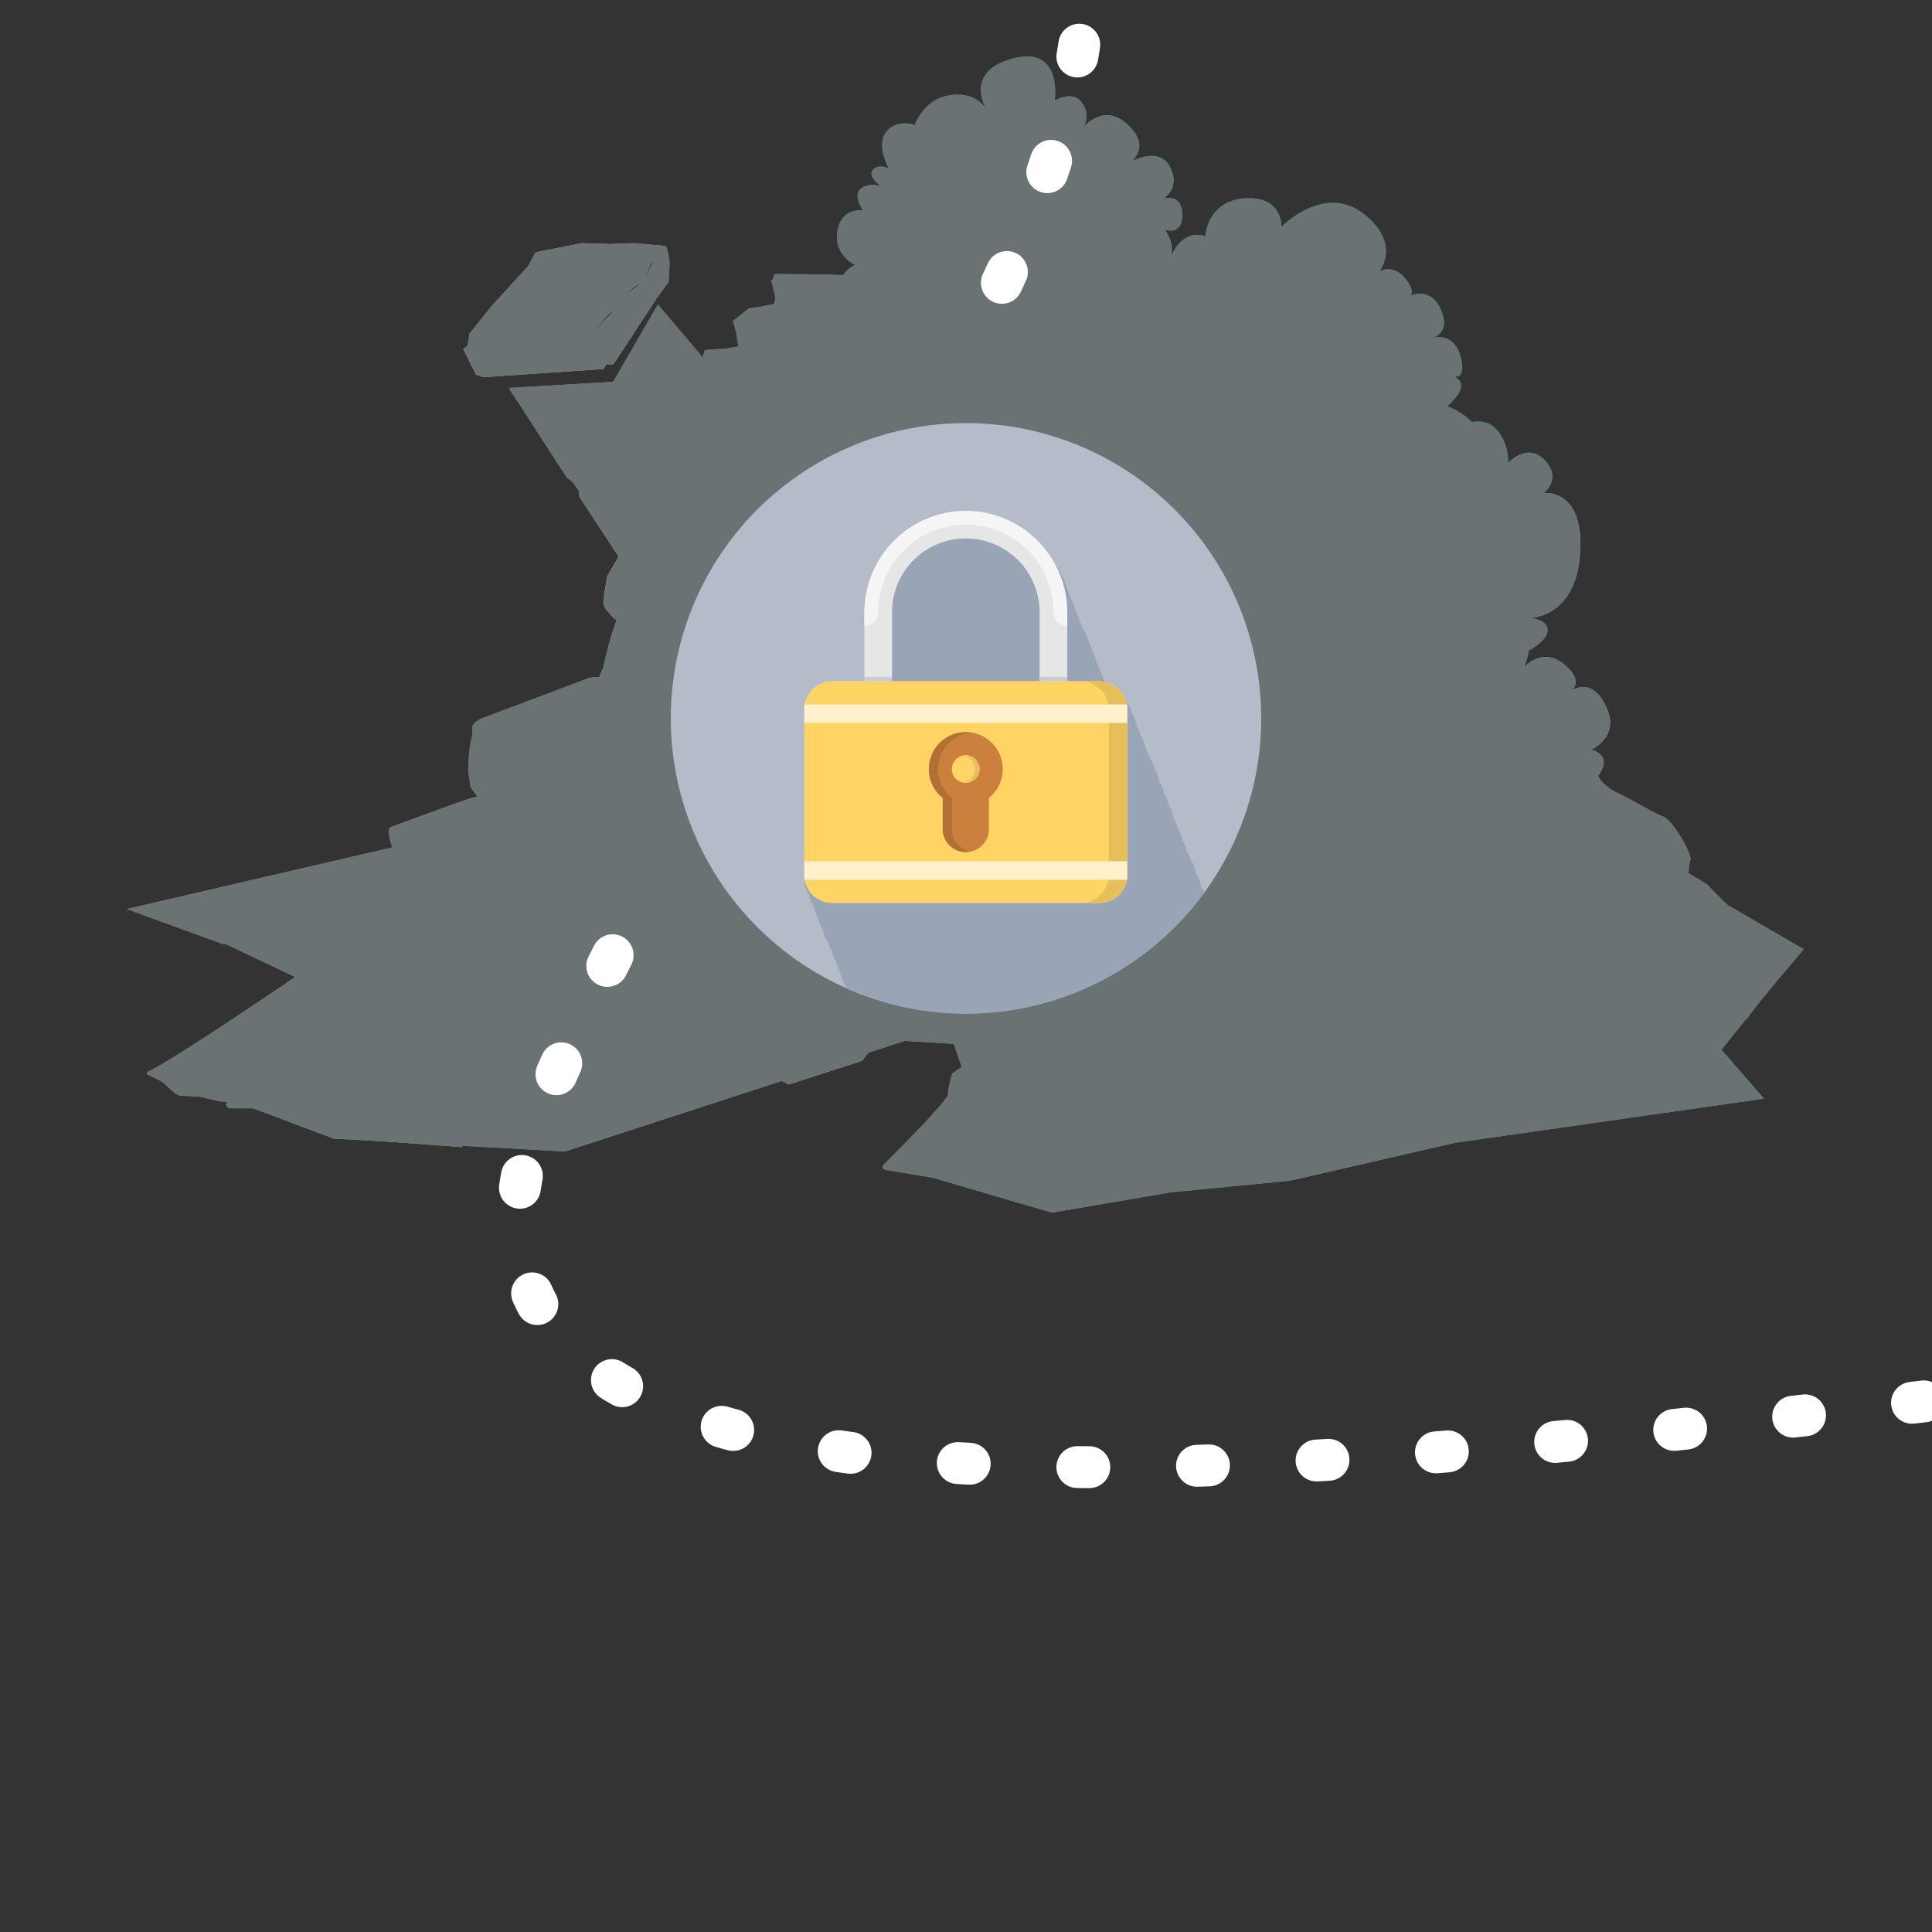 <svg xmlns="http://www.w3.org/2000/svg" width="1000" height="1000" viewBox="0 0 1000 1000"><rect x="0" y="0" width="1000" height="1000" fill="#333333" stroke="none"/><defs><style>.cls-1{isolation:isolate;}.cls-2{fill:#00a18e;}.cls-3{fill:#23ae9e;}.cls-4{fill:#44baac;}.cls-5{fill:#5f6946;}.cls-6{fill:#737a5f;}.cls-33,.cls-7{fill:#849162;}.cls-8{fill:#b2ba9d;}.cls-9{fill:#9ea883;}.cls-10{fill:#c2a382;}.cls-11{fill:#67bb00;}.cls-12{fill:#89946c;}.cls-13{fill:#7a8855;}.cls-14{fill:#4c5633;}.cls-15{fill:#647044;}.cls-16{fill:#ab8254;}.cls-17{fill:#aad233;}.cls-18{fill:#29c3de;}.cls-19{fill:#52ddeb;}.cls-20{fill:#abb494;}.cls-21{fill:#869365;}.cls-22{fill:#3e782d;}.cls-23{fill:#4d9438;}.cls-24{fill:#919d73;}.cls-25{fill:#8c7051;}.cls-26,.cls-29{fill:#6b784b;}.cls-27{fill:#917454;}.cls-28{fill:#a5ae8b;}.cls-29{opacity:0.48;}.cls-29,.cls-33,.cls-48{mix-blend-mode:multiply;}.cls-30{fill:#389454;}.cls-31{fill:#8d996d;}.cls-32{fill:#458532;}.cls-33{opacity:0.57;}.cls-34{fill:#818e5e;}.cls-35{fill:#3894a0;}.cls-36{fill:#26bfcf;}.cls-37{fill:#b7f2eb;}.cls-38{fill:#7a6246;}.cls-39{fill:#23afbd;}.cls-40{fill:#7a6247;}.cls-41{fill:#67b441;}.cls-42{fill:#4e7e31;}.cls-43{fill:#947859;}.cls-44{fill:#897258;}.cls-45{fill:#86e307;}.cls-46{fill:#ccb687;}.cls-47,.cls-48{fill:#6a7273;}.cls-49{fill:#b4bcca;}.cls-50{fill:#99a4b7;}.cls-51{fill:#e6e6e6;}.cls-52{fill:#ffd464;}.cls-53{fill:#e6bf5a;}.cls-54{fill:#cc803d;}.cls-55{fill:#b37035;}.cls-56{fill:#f5f5f5;}.cls-57{fill:#fff1cc;}.cls-58{fill:#ccc;}.cls-59{fill:none;stroke:#fff;stroke-linecap:round;stroke-miterlimit:10;stroke-width:21.68px;stroke-dasharray:6.19 55.75;}</style></defs><title>L2_block</title><g class="cls-1"><g id="plano_2"><path class="cls-2" d="M436.29,155.41s-5.62-12.65,6.32-18.27c0,0-11.24-4.92-9.14-17.57S446.83,109,446.83,109s-5.62-7.73-1.41-11.24S456,96.38,456,96.38s-7-4.92-4.22-8.43,8.43-.7,8.43-.7-7-11.95-1.41-19,14.76-3.51,14.76-3.51,4.22-13.35,18.27-15.46,19,7.73,19,7.73-12.65-19.68,13.35-26.7,21.79,21.79,21.79,21.79,9.84-6.32,14.76,2.11a10.77,10.77,0,0,1-2.11,14.05s11.24-16.16,24.6-4.22,2.11,19.68,2.11,19.68S600,75.3,605.65,86.54s-3.51,16.16-3.51,16.16,9.84-2.81,9.84,8.43-9.14,7.73-9.14,7.73a17.08,17.08,0,0,1,3.51,13.35s5.62-14.05,17.57-9.84c0,0,.7-18.27,20.38-19.68s19,14.76,19,14.76,21.79-22.49,42.16-7,8.43,30.22,8.43,30.22,7-4.92,14.05,4.22-1.41,9.84-1.41,9.84,12.65-8.43,19,4.92-4.92,15.46-4.92,15.46,11.95-4.22,15.46,9.84-5.62,9.14-5.62,9.14,14.05,2.81-1.41,16.16c0,0,28.11,9.14,17.57,37.25l21.79,130H458.78L367.42,227.79Z"/><path class="cls-3" d="M655.55,246.77s-6.32-22.49,7-30.22S682.25,218,682.25,218s.7-13.35,16.16-18.27S723,213,723,213s9.14-9.14,18.27-4.22,6.32,14.76,6.32,14.76,16.87-9.84,25.3-2.81,7.73,19,7.73,19,9.84-11.24,19-1.41-.7,16.87-.7,16.87,21.08-2.81,19,30.92-26,33.73-26,33.73,9.14.7,9.14,6.32-9.84,10.54-9.84,10.54,0,2.11-2.11,8.43c0,0,9.14-10.54,20.38-1.41S813,357.8,813,357.8s10.54-8.43,18.27,7.73S823.5,388,823.5,388s13.35,2.81,2.11,15.46-16.16,1.41-16.16,1.41,9.84,9.14-2.11,19.68c0,0,9.14-2.81,10.54,7.73s-13.35,13.35-13.35,13.35l-68.87-9.14L756,383.8s14.76-11.24,7-24.6-14.76-8.43-14.76-8.43,15.46-3.51,11.95-17.57-13.35-14.76-13.35-14.76,11.95,1.41,11.95-7c0,0,16.16-2.11,11.24-18.27s-18.27-10.54-18.27-10.54,2.81-9.14-5.62-9.84-7,6.32-7,6.32-2.11-12.65-15.46-9.84-12.65,11.24-12.65,11.24,0-10.54-10.54-9.14c0,0,6.32-12.65-7-17.57S678,256.6,678,256.6s-.7-7.73-9.14-6.32-6.32,7.73-6.32,7.73S667.5,247.47,655.55,246.77Z"/><path class="cls-4" d="M628.84,306.5S626.74,291,638,290.34s9.84,8.43,9.84,8.43,11.24-16.16,23.89-4.92S678,310,678,310s20.38-9.84,30.22,9.84-7,25.3-7,25.3,4.92,2.81,3.51,7c0,0,17.57-10.54,26.7,1.41s4.22,21.79,4.22,21.79,4.72-14.09,23.89-7c0,0,9.14-15.46,21.08,0,0,0,12.65-8.43,15.46,2.81s-4.92,12.65-4.92,12.65,9.14,10.54-2.11,15.46l-28.81,58.33L616.19,444.94Z"/></g><g id="plano1"><path class="cls-5" d="M411.93,218l4.45,9.6L419,242.78l4.45,14.29,3.28.7,7.73.47,2.58,1.64s2.81,10.78,3.28,11.71,7.5,5.62,7.5,5.62l2.81-2.81,6.56-1.17,6.56,7,3.51,9.84,4.45,18.27s-41.23,6.32-42.16,5.86-35.84-27.64-35.84-27.64l-3-64.42,1.17-4.45Z"/><path class="cls-6" d="M416.85,234.82l-14.76,1.41-1.87,2.34,1.41,7.73,8.67,5.62,4.45-.47-8,.7-3.51-1.87-.47,6.09L404,265l1.17,4,6.09,1.17,4.92-3.28,2.58-3.28s1.17.23.7,1.87-3.51,5.86-3.51,5.86l-8.9.23-3,3.75-4.45,2.58-7.73-58.8,19-.94,2.81,5.39Z"/><polygon class="cls-7" points="400.92 141.82 425.98 142.06 440.04 142.53 440.98 145.57 446.36 145.57 449.18 144.4 454.8 145.1 462.29 148.15 470.26 147.21 476.35 149.79 477.75 157.05 477.05 165.25 481.97 167.82 493.68 168.53 497.9 171.34 501.41 179.3 501.41 186.56 515 186.8 518.04 209.29 365.78 202.26 363.91 184.22 364.85 181.18 375.62 180.47 382.18 179.3 381.01 171.81 379.37 166.18 387.57 159.63 393.89 158.69 400.69 157.28 401.39 154.24 399.51 146.27 400.92 141.82"/><polygon class="cls-6" points="563.84 144.16 562.79 150.49 567.71 159.98 576.84 156.11 580.35 153.65 606.36 141.71 603.9 132.57 603.78 125.89 599.33 125.54 565.6 135.73 563.84 144.16"/><polygon class="cls-6" points="567.71 177.43 601.44 167.71 605.3 162.44 602.49 152.25 603.54 150.49 602.84 145.92 606.36 141.71 595.11 138.19 564.19 153.65 553.3 156.46 567.71 177.43"/><polygon class="cls-8" points="489 141.35 496.96 138.07 501.65 134.79 512.42 132.45 529.29 123.08 543.81 121.21 552.71 123.08 561.15 124.49 578.48 124.49 584.1 126.36 598.16 125.42 603.78 125.89 593 130.58 590.66 133.39 590.66 136.67 585.51 133.39 579.89 135.73 577.54 139.01 577.54 142.76 574.26 142.29 571.92 139.48 565.36 141.35 563.96 146.51 522.26 145.57 489.47 144.16 489 141.35"/><polygon class="cls-9" points="317.33 197.66 384.79 293.58 332.08 306.23 299.84 257.07 299.49 253.79 296.33 249.23 293.4 247.24 263.57 200.82 317.33 197.66"/><polygon class="cls-6" points="340.52 157.6 317.33 197.66 384.79 293.58 388.74 214.44 340.52 157.6"/><polygon class="cls-9" points="382.65 277.22 368.59 198.51 370.47 195.23 515.23 206.47 541.47 367.64 524.13 365.76 516.64 320.32 511.49 278.62 512.89 273 506.33 230.37 481.03 226.15 475.88 227.56 416.38 218.19 415.91 221.47 392.95 221.94 401.39 275.81 382.65 277.22"/><polygon class="cls-9" points="539.74 357.88 508.11 174.47 565.03 177.63 605.09 370.53 539.74 357.88"/><polygon class="cls-6" points="650.41 377.91 608.25 382.12 591.41 302.42 592.07 302.99 593 294.08 593 286.59 597.69 285.19 603.78 286.12 605.65 282.84 596.75 274.88 597.22 269.25 599.1 262.7 593 254.73 589.72 252.39 588.79 243.48 581.76 231.31 578.48 232.71 574.73 219.59 574.23 221.14 565.03 177.63 601.92 166.03 650.41 377.91"/><polygon class="cls-9" points="304.41 174.15 313.78 188.67 312.37 191.01 250.06 195.23 246.31 193.83 239.76 180.71 242.1 178.83 304.41 174.15"/><path class="cls-10" d="M459.48,286.47c-19.59,0-25.85-46.4-26.1-48.38l3.48-.45c1.64,12.61,8.91,45.32,22.62,45.32,4.57,0,11-4.4,15.92-25.35a183.82,183.82,0,0,0,3.88-26.41l3.51.22a187.82,187.82,0,0,1-4,27C474.49,277,468,286.47,459.48,286.47Z"/><path class="cls-11" d="M415.91,218.66s-4.68,13.59-1.41,15.93,7-5.62,7-5.62.94,19.68,4.22,20.61,6.09-17.33,6.09-17.33.47,10.78,3.75,10.78,2.34-9.37,2.34-9.37,9.37,19.21,6.09-11.24Z"/><path class="cls-11" d="M480.1,227.56s-2.81,27.17.94,29,4.68-17.33,4.68-17.33-1.87,26.7,4.22,27.17,2.81-23.89,2.81-23.89,9.37,15.93,7.5-13.12"/><path class="cls-6" d="M304.41,174.15l14.05-14.05,3.28-6.09L333,145.57l5.62-11.24s4.22-7,5.62-7,2.34,8.9,2.34,8.9l-.47,9.84-5.62,7.5-23,35.14h-3.75l-9.37-12.18Z"/><polygon class="cls-8" points="344.23 127.3 327.83 125.89 315.65 126.36 301.13 125.89 277.24 130.58 273.49 137.61 254.28 158.69 243.04 172.74 242.1 178.83 304.41 174.15 315.19 162.44 318.46 160.09 321.74 154 328.3 148.38 332.99 145.57 336.74 136.67 344.23 127.3"/><polygon class="cls-9" points="567.71 165.72 569.11 172.74 567.71 177.43 508.21 176.02 504.93 173.21 504.46 163.37 567.71 165.72"/><polygon class="cls-9" points="493.21 154.94 569.11 158.69 570.05 164.31 567.71 165.72 498.37 162.91 495.09 161.03 493.21 154.94"/><polygon class="cls-9" points="489 141.35 493.21 140.89 533.04 142.76 539.13 146.04 544.75 144.16 559.27 144.63 563.96 146.51 565.83 152.6 564.89 158.22 495.09 155.41 489.93 152.13 489 141.35"/><polygon class="cls-7" points="492.75 153.07 524.6 156.35 541.94 156.81 564.89 158.22 566.77 161.97 542.41 161.03 514.3 158.22 494.15 157.28 492.75 153.07"/><polygon class="cls-7" points="504.46 163.37 515.7 164.31 552.71 166.65 567.71 165.72 566.3 169.46 552.71 170.4 515.7 166.65 503.52 167.12 504.46 163.37"/><polygon class="cls-7" points="509.14 181.18 511.49 177.43 517.11 176.49 550.84 178.37 562.08 180.24 566.77 185.39 565.03 177.63 521.32 173.21 508.11 174.47 509.14 181.18"/><polygon class="cls-5" points="605.65 282.84 603.78 286.12 597.69 285.19 593 286.59 593 294.08 592.07 302.99 591.41 302.42 574.23 221.14 574.73 219.59 578.48 232.71 581.76 231.31 588.79 243.48 589.72 252.39 593 254.73 599.1 262.7 597.22 269.25 596.75 274.88 605.65 282.84"/><polygon class="cls-12" points="591.41 302.42 585.98 297.83 571.92 289.87 567.23 289.4 560.21 284.24 568.18 286.12 571.92 284.24 573.33 277.69 572.86 270.66 567.23 269.73 568.18 266.44 565.37 257.07 559.27 252.86 565.37 243.96 569.58 242.08 570.04 234.12 574.23 221.14 591.41 302.42"/><polygon class="cls-12" points="513.36 206.47 541.94 355.93 536.32 356.39 535.38 342.81 534.44 338.59 527.41 336.25 522.73 334.84 529.76 334.84 532.1 332.5 525.07 286.12 520.86 285.65 522.73 282.84 517.11 243.49 512.89 244.42 509.61 243.02 516.64 241.14 511.49 218.66 485.72 217.25 470.73 216.31 459.95 213.97 447.3 214.44 408.42 213.97 386.4 210.69 380.77 210.69 374.68 210.69 370.94 208.82 368.13 199.92 370.94 196.64 375.62 197.57 371.4 200.38 371.4 204.13 378.43 207.88 409.82 209.75 422 211.63 438.4 211.16 470.26 212.57 484.78 214.44 506.33 214.91 510.55 213.03 513.36 206.47"/><polygon class="cls-12" points="377.03 211.16 378.9 217.72 381.92 238.51 381.92 238.51 382.65 243.49 384.05 252.86 386.4 270.19 389.68 268.79 386.4 251.92 388.74 246.77 385.46 245.36 383.58 235.99 382.65 227.09 386.87 225.22 383.12 223.34 380.77 210.69 377.03 211.16"/><path class="cls-13" d="M572.62,226.74,570,234.12l-.46,8L565.36,244l-6.09,8.9,6.09,4.22,2.81,9.37-.94,3.28,5.62.93-1.29,8.08-.7,6.68-2.69.7-8-1.88,7,5.16,6.44,2,4.57,3.51v6.32l4.57-4.92,3.16,1.52s-.7,2.69.35,2.69,5.08,1.9,5.08,1.9l-2.27-5.76-10.19-3.51-5.62-4.92-.35-5.62,1.76-15.46-2.46-.7L570.16,264l-3.51-9.14L564.19,252l.7-2.46,2.46-3.87,4.22-2.81.35-7.38Z"/><polygon class="cls-14" points="627.09 294.2 626.38 297.36 622.87 302.63 621.11 298.07 616.55 289.28 610.57 287.17 603.78 286.12 596.17 286.47 594.06 288.23 594.41 291.74 591.41 302.42 590.9 294.2 589.49 288.93 592.3 284.71 596.87 283.66 601.09 284.01 602.14 282.61 601.44 279.8 605.65 282.84 606 285.07 615.49 286.47 619.71 288.93 622.52 296.66 627.09 294.2"/><path class="cls-12" d="M321.74,279.8c-1.41-1.05-4.92-6.32-4.92-6.32l-1.41-10.54-4.92-4.22-1.05-3.51,1.41-3.51,9.49-2.46,2.11-2.81L317.53,245l-6.32-1.41L301,243.25,293.63,238l-.7-5.27-1.05-4.92-6-2.46L281,216.2s-6.32-5.62-8.43-6.68-1.05-3.87-1.05-3.87l3.16-1.76h14.41l15.11-2.46,7.73,1.76,6.68,4.22,2.11,6.68,4.22,2.11,4.92,4.57,1.05,8.43L329.47,231l-1.05,7-4.22,4.22,6,1.41,7.73,1.05,7,3.87,6,6.68,4.22,5.62.35,5.27,2.81,1.41.7,4.92-8.47,7.14,20.77-5.73-54-75.81-53.76,3.16,29.67,45.31,2.86,2.51,3.75,4.8.44,3.45,20.06,30.63,18.51-5.11C332.11,281.85,322.64,280.47,321.74,279.8Z"/><polygon class="cls-15" points="295.74 248.87 302.07 248.52 307.34 250.28 312.61 248.87 315.42 245.71 317.53 245.01 322.45 244.66 325.96 242.55 331.58 241.14 336.85 238.69 342.48 236.22 342.83 234.12 347.75 238.33 347.04 242.55 336.15 242.55 332.29 244.31 325.96 245.71 320.34 249.23 314.37 251.69 305.93 252.04 304.18 254.5 299.96 253.79 295.74 248.87"/><polygon class="cls-14" points="342.83 234.12 350.09 230.37 356.18 211.39 360.39 203.43 365.78 196.87 361.8 204.37 358.52 212.57 350.56 234.59 347.75 238.33 342.83 234.12"/><path class="cls-5" d="M587,143.81l-4.92,7.38-1.76,2.46,2.46,2.81,1.76,3.16,4.22-.35s-3.16-.35-.35-6a46.43,46.43,0,0,1,6.32-9.49Z"/><polygon class="cls-5" points="571.92 165.25 579.3 162.44 583.16 160.68 593.36 157.52 593.36 154.35 597.57 154.35 595.11 155.76 595.11 158.57 579.3 164.19 572.98 167 571.57 171.22 573.33 172.98 575.43 175.79 580.71 173.33 583.87 170.52 590.9 168.41 595.46 165.95 601.44 164.9 603.9 162.09 601.44 167.71 596.87 167.36 591.25 170.52 587.03 170.87 583.87 172.63 577.54 176.84 573.33 177.55 570.87 179.65 566.77 185.39 565.03 177.63 569.81 175.79 568.76 168.06 566.3 163.84 568.06 162.09 571.92 165.25"/><polygon class="cls-9" points="387.57 179.54 398.11 180 406.78 180 414.98 180.71 415.91 176.73 415.91 167.82 414.27 164.54 408.42 165.25 401.39 163.84 394.36 164.54 386.16 165.25 384.99 168.06 384.76 173.45 387.57 179.54"/><path class="cls-9" d="M419,168.29l6.56-3.75H429l2.58,1.41h6.09a8.08,8.08,0,0,1,2.81-.23c.94.23,7,1.87,7,1.87L459,168.76s2.34,4.92,2.34,5.62-.47,4.68-.47,4.68l.23,4.22-6.56,1.41-13.35-2.58-10.31-.47-7.5-.47-3.28-3.51Z"/><path class="cls-9" d="M404.2,186.8l-3.75-3.75h-9.6l-5.39-.23-10.78.47-4.68.23-1.17,2.58,1.41,4.45s5.15,5.62,6.09,5.62,11.48-.23,11.48-.23l9.37,1.64,8.67.23.7-5.15Z"/><path class="cls-9" d="M415.21,185.39h-5.86l-.7,3.28,1.17,7,5.86,1.87s5.62.7,7.26.94,15.46.7,15.46.7l4,1.64,1.64-3.51-2.11-9.14-4-2.81-4.45-.94-9.6.94Z"/><path class="cls-9" d="M449.18,186.1l-2.58.7a9.49,9.49,0,0,0-.7,2.34c0,.7.7,5.39.7,5.39l2.34,2.58-.94,4.45,19,.94,13.82,1.41,3.75-.7.23-3.28-2.11-3.75L481,188.91,470.26,188l-7.26.47L457.37,187l-2.58.94Z"/><path class="cls-9" d="M507.74,188.44l-16.4.23-5.15.23.94,2.81,1.87,5.86-.7,4.45s-1.64,1.64-.94,1.64,6.56,1.17,6.56,1.17l7.5-.47,5.39,1.41,4.45.23-.47-4.92-4.45-2.81,2.81-2.11Z"/><polygon class="cls-9" points="406.31 150.02 408.88 149.79 412.63 150.72 414.27 150.02 418.25 150.49 420.13 149.55 420.13 148.38 412.16 148.15 408.88 147.68 404.2 147.68 403.73 145.57 407.48 143.93 413.1 144.16 416.85 145.57 423.64 144.63 429.03 143.93 436.99 143.7 439.1 145.1 442.38 147.44 441.91 149.55 432.78 149.55 439.1 151.66 440.98 154.24 443.08 157.52 442.62 162.2 440.74 163.37 434.89 161.73 425.75 161.73 419.66 161.5 409.59 161.73 407.01 160.8 406.07 158.45 406.07 155.64 408.65 155.18 406.31 150.02"/><polygon class="cls-5" points="459.72 148.38 455.03 146.27 447.77 150.02 447.54 153.77 447.3 158.69 444.96 162.91 450.35 165.95 457.84 166.42 461.59 168.29 464.17 179.54 465.34 184.46 467.45 184.22 470.49 185.63 474.94 186.1 493.21 186.1 499.77 185.39 501.41 179.3 497.9 171.34 495.56 169 491.57 168.06 482.91 168.76 481.74 171.34 481.03 174.62 477.99 169.7 475.88 166.65 472.83 165.72 474.94 161.97 475.18 154.71 475.41 149.55 470.26 147.21 464.17 148.38 461.82 150.96 460.89 159.86 459.25 155.88 459.72 148.38"/><polygon class="cls-5" points="416.85 163.84 418.02 165.72 423.41 164.54 428.09 163.37 422.24 162.44 418.96 162.44 416.85 163.84"/><polygon class="cls-5" points="401.15 143.46 399.05 145.34 401.15 150.96 401.39 155.88 402.56 155.18 406.31 153.77 404.43 151.19 405.37 149.55 408.42 148.62 402.32 148.38 402.09 146.27 401.15 143.46"/><polygon class="cls-5" points="442.62 184.69 444.26 192.89 445.19 191.48 445.66 185.86 447.77 184.92 453.86 187.74 455.73 186.33 454.56 184.69 447.54 183.52 444.72 183.99 442.62 184.69"/><path class="cls-5" d="M381.95,167.12l.94,2.34,2.58-5.39,8-.23,4.92.23,7.26-3.28-.94-1.41-3.51,1.41h-4.22l-1.64-.94a27.84,27.84,0,0,0-4.45,0c-.7.23-5.15,2.11-5.15,2.11Z"/><polygon class="cls-5" points="366.95 185.63 366.95 182.11 370.94 181.65 380.31 181.18 379.6 182.11 370 183.52 368.36 185.39 366.95 185.63"/><polygon class="cls-5" points="372.81 206.94 380.54 208.58 385.46 208.58 387.1 209.05 380.77 210.69 373.04 209.29 372.81 206.94"/><polygon class="cls-16" points="868 453.19 933.6 491.32 902.68 527.87 852.27 493.57 868 453.19"/><polygon class="cls-17" points="528.86 378.39 532.22 407.37 361.67 407.37 359.2 385.08 528.86 378.39"/><polygon class="cls-16" points="363.91 403.48 360.36 402.11 65.54 470.52 115.67 488.73 360.85 433.93 363.91 403.48"/><path class="cls-16" d="M482.8,609.57l-24.27-4c-1.52-.25-2.16-1.75-1.17-2.73,7.75-7.69,33.31-33.32,33.31-36.38,0-3.61,2.17-10.84,2.17-10.84l8-5.42,21-1.81,19.57,48.8Z"/><path class="cls-16" d="M152.8,505.68s-63.35,43.25-76.21,49a.83.83,0,0,0,0,1.56l6.57,3.28a6.13,6.13,0,0,1,1.35.91l5.69,5.1a6.78,6.78,0,0,0,4.2,1.64l7.9.37a7.36,7.36,0,0,1,1.32.18L114,570.08l3.83.2,24.46-4.8,45.51-25.56Z"/><path class="cls-18" d="M105.93,477.12c28.93-2.68,114.5-13.45,153.06-30.71l102.67-25.26v-21L527,398.54l96.64-27.13,297.74,134L891,543.33l22,25.3-160,22.86-85.21,19.6-61.64,6-61.65,10.55L482.8,609.57l25.39-27.13-14.51-42.2-25.38-1.51L292.41,596l-119.67-6.65-41.23-15.52a2.8,2.8,0,0,0-1-.18h-11c-2.12,0-3.19-2.13-1.69-3.38l29.51-24.62,10.88-11-5.18-6.16a12,12,0,0,1-2.78-10.17l2.52-12.64-48.42-23C101.51,481.13,102.53,477.44,105.93,477.12Z"/><polygon class="cls-19" points="543.34 483.36 525.54 488.98 515.23 497.88 521.79 515.68 554.59 533.02 638.92 561.13 740.11 562.53 766.35 555.98 736.36 559.25 644.07 554.1 585.98 536.3 547.56 519.43 530.23 508.19 526.48 498.82 531.16 491.32 543.34 483.36"/><polygon class="cls-19" points="521.32 478.67 497.9 489.92 493.21 499.75 496.02 510.06 488.53 498.35 494.15 485.7 521.32 478.67"/><polygon class="cls-19" points="489 513.34 503.52 536.3 544.75 558.79 609.4 577.53 635.17 576.59 599.56 570.5 549.43 550.82 499.3 521.77 489 513.34"/><polygon class="cls-19" points="671.71 572.84 739.64 570.97 759.79 564.41 734.49 577.99 689.51 577.06 671.71 572.84"/><polygon class="cls-19" points="578.48 550.82 600.97 562.53 617.83 562.53 578.48 550.82"/><polygon class="cls-19" points="534.44 569.09 561.15 580.34 591.13 584.55 560.21 585.96 539.6 577.99 534.44 569.09"/><polygon class="cls-19" points="458.55 464.62 428.09 461.81 422 455.25 440.74 459.46 481.97 457.59 458.55 464.62"/><polygon class="cls-19" points="392.95 459.93 405.61 468.83 436.53 471.18 459.48 471.18 434.18 475.39 393.89 473.99 392.95 459.93"/><polygon class="cls-19" points="345.17 458.06 334.86 460.87 333.93 464.62 346.57 470.71 346.11 483.83 364.38 488.98 418.25 489.45 364.85 483.83 355.94 478.2 360.16 471.18 341.42 464.62 345.17 458.06"/><polygon class="cls-19" points="449.64 487.11 477.29 484.3 485.72 478.67 481.5 488.04 449.64 487.11"/><polygon class="cls-19" points="486.65 469.3 518.04 465.56 521.32 457.59 522.73 462.27 518.04 471.18 486.65 469.3"/><polygon class="cls-19" points="497.9 475.86 495.56 480.55 510.55 475.86 497.9 475.86"/><path class="cls-16" d="M408.88,368.34c-2.34,1.56-3.51,18.27-3.51,22.49s16.16,14.76,16.16,14.76l26.7-28.81S437.7,364.83,434.18,362s-8.43-3.51-10.54-2.81S413.1,365.53,408.88,368.34Z"/><path class="cls-16" d="M202.28,428.07c-3.56,1.29,2.81,15.46,4.22,19.68s5.62,4.22,8.43,4.22,34.43,0,39.35-.7,20.38-7,26.7-9.14,2.11-14.05-4.22-24.6-9.14-5.62-19-6.32S243,413.32,202.28,428.07Z"/><path class="cls-20" d="M416.61,307.91c7.11-7.11,5.62-16.87,9.14-15.46s40.76,11.24,47.08,13.35,11.95,6.32,20.38,21.08S496.73,343,488.29,355,477.05,367.64,464.4,369s-40.76-4.22-40.76-4.22-17.57-30.92-20.38-36.54S408.88,315.64,416.61,307.91Z"/><path class="cls-21" d="M483.84,361.55l8.9-15.46a20.6,20.6,0,0,0-.7-6.56c-.94-2.81-7.5-4.22-9.37-4.68S468.85,333,468.85,333s-12.18-2.81-14.05-3.75-10.07-5.39-10.07-5.39l-30.92-7.26-8.67,22,43.57,27.64Z"/><path class="cls-22" d="M473.89,334.26s-2.81,2.46-2.81,3.87,2.81,3.51,2.81,3.51-5.62,2.81-3.16,6.32,5.62.7,6.32,2.46.35,7.73,4.92,5.27l2.81,3.51,3.51-6,4.45-7.14s-.12-5.5-.7-6.56-4.1-3.51-4.1-3.51-8.78-1.76-10.19-2.11A9.89,9.89,0,0,0,473.89,334.26Z"/><path class="cls-23" d="M487.94,323s-6.32-5.62-8.08-3.51.35,5.27.35,5.27-8.43-1.76-6.68,1.05-1.05,3.87-1.05,3.87l1.41,4.57a18,18,0,0,1,8.78.59,38.08,38.08,0,0,1,9.37,4.68l2.93-2.46S491.46,324.77,487.94,323Z"/><polygon class="cls-24" points="495.09 346.32 492.75 346.09 484.78 359.21 495.09 346.32"/><path class="cls-13" d="M447.54,344.45l5.62-5.27,1.05-3.16,6-5.27,1.05-3.16-4.57-7.73s3.51-5.27,4.57-7.38-1.05-4.57-1.05-4.57l-.7,3.87-5.62,7.73,1.05,4.92-2.46,3.16,2.11,3.51L451.4,336Z"/><path class="cls-25" d="M422.59,319.15s-2.46,2.11-2.11,4.57,1.76-.35,3.16,0-3.16,9.84-.7,10.54,4.92-3.87,6-2.11-5.27,10.89,0,9.14,4.57-6,7.38-7.73,5.27,1.76,6.68-2.11,4.92-1.41,5.62-3.87-3.87-3.75-3.87-3.75Z"/><ellipse class="cls-25" cx="445.95" cy="342.34" rx="1.58" ry="1.76"/><ellipse class="cls-25" cx="458.08" cy="349.89" rx="1.05" ry="1.23"/><circle class="cls-25" cx="464.23" cy="342.16" r="0.53"/><path class="cls-26" d="M252.17,418.94c4.55,8,12.65,7,19.68,4.92s26-14.05,30.92-16.16,28.11-11.24,28.11-11.24l5.62-23.19L245.85,388v9.14C245.85,402.07,249.36,414,252.17,418.94Z"/><path class="cls-7" d="M246.55,376.77l6,14.05,7.38,8.43V414l-2.11,7-3.16,2.11L248,413.32s-4.57-5.62-4.57-6.68-1.05-7.38-1.05-7.38S242.33,381,246.55,376.77Z"/><path class="cls-9" d="M336.5,373.26s-19.68-19-22.49-21.08-7-2.11-10.54-.7-54.11,20.38-54.11,20.38-4.92,2.11-4.92,4.92A54.62,54.62,0,0,0,245.85,388c.7,2.11,10.54,9.84,12.65,12.65S317.53,380.29,336.5,373.26Z"/><polygon class="cls-8" points="254.28 396.45 266.58 399.61 263.42 404.18 262.01 408.75 259.9 414.02 257.44 405.59 253.58 401.37 254.28 396.45"/><path class="cls-23" d="M276.77,396.1s-4.57-.53-4-2.46,1.41-1.41,1.41-1.41-5.27-1.58-4.39-4.22.53-5.27,3.34-7.73c0,0-2.28-3.16-1.23-4.39s2.81.18,2.81.18,3.16-3.16,5.09-1.23.7,3.16,1.76,3.87,7-4.57,10-.7c0,0-.35-4.57,1.23-3.51s3,2.11,3,2.11,4.57-2.81,7.38-.53,1.05,4.22,1.05,4.22,5.8-1.49,7.91,2.46Z"/><path class="cls-22" d="M276.77,396.1s-1.23,2.28.35,3.69,3.34,5.27,5.09,4.22,3-4,3-4,1.05,8.43,4,5.8,3.16,0,4.92-1.41,1.93-5.8,1.93-5.8,1.76,1.58,2.64-.35c7.64-1.41,6-3.34,5.27-5.27,0,0,3.87-2.64,2.46-4.22,0,0,.92,2.4,2.11,3.16s5.45,2.28,5.09-.35a11.06,11.06,0,0,0-2.28-4.92s.88-.79.7-3.87Z"/><path class="cls-23" d="M300.78,358.39c-1.71,2.42-4.1,1.87-3.28,3.4s-.35,4.45,2.23,5,5,6.44,5.74,2.93c0,0,6.09,2.46,5.86-1.41s-3.87-3.16-3.75-4.68,3.75-3-.12-4.22C307.45,359.44,302.18,356.39,300.78,358.39Z"/><path class="cls-27" d="M289.42,365.3c-1.08,1.22-5.27-.47-5-1.29s2.23-3.4,3.16-2.46S290.35,364.24,289.42,365.3Z"/><path class="cls-27" d="M252.52,382.75c.35,4.45,2.69,8,3.75,7.61s1.29-3.4,1.17-5.27-1.41-2.81-2-1.76S252.52,382.75,252.52,382.75Z"/><path class="cls-8" d="M460.89,368.34c-11.24-13.35-26.7-33-28.81-35.84s-10.54-6.32-13.35-7.73-5.62-8.43-7.73-11.24-16.87,4.22-27.41,7.73-44.27,17.57-47.08,19-6.32,2.81-8.43,4.22-4.22,27.41-4.22,27.41L440.51,408.4Z"/><path class="cls-24" d="M382.65,338.59v9.84c0,1.87,2.81,16.87,3.28,21.55s1.87,16.4,1.87,16.4l38.89,23.42s35.61-38.42,34.2-41.46-17.8-20.38-21.08-24.13-8.9-11.95-8.9-11.95-15.93-2.58-21.55-1.64S386.86,333,386.86,333A41.87,41.87,0,0,0,382.65,338.59Z"/><path class="cls-7" d="M385.46,338.59l-8.9-14.05-6.09-1.41s-39.82,12.18-41.7,13.12-1.41,3.75-1.64,9.14,5.39,33,5.39,33l54.35,11.24,7.5-15.93S385.93,341.87,385.46,338.59Z"/><path class="cls-9" d="M305.58,454.08s-12.65-4.92-16.16-7S281,433,279.58,428.78s-4.22-8.43,5.62-13.35,37.25-18.27,40.76-19,54.81,23.19,59.73,28.81,2.11,14.05,3.51,20.38S378,457.59,378,457.59Z"/><path class="cls-15" d="M332.52,431.82c-4.22,0-18.27,2.81-28.58,7s-14.52,8.2-14.52,8.2l11.24,8.2,87.61,1.41,6.56-10.78-44-17.8Z"/><polygon class="cls-28" points="334.39 424.33 326.43 431.35 327.37 439.79 335.33 441.66 344.7 436.04 334.39 424.33"/><path class="cls-29" d="M322.09,414.37s4.22,8.43,6.68,10.89,8.08,4.92,8.08,4.92l59.38,13-4.57,6.32-50.6-11.24h-5.62l-4.92-2.11-4.1-4.8Z"/><path class="cls-8" d="M421.53,405.59a11.45,11.45,0,0,1-.77,2.56c-3.39,9-16.8,37.49-16.8,37.49s-57.39-10-69.53-14.36a12.51,12.51,0,0,1-1.25-.51,2.61,2.61,0,0,1-.9-.58c-.12-.15-.25-.33-.39-.53a80.84,80.84,0,0,1-4.91-8.76c-3.4-6.82-6.81-15-5.95-16.7,1.19-2.39,7.25-25.66,10.53-33,.57-1.28,1.05-2.07,1.42-2.17,4.92-1.41,68.17,14.76,71,16.16S421.53,402.78,421.53,405.59Z"/><path class="cls-24" d="M420.77,408.15c-3.39,9-16.8,37.49-16.8,37.49s-57.39-10-69.53-14.36l0,.54-1.21-1.05a2.61,2.61,0,0,1-.9-.58c-.12-.15-.25-.33-.39-.53l-6.59-5.73,1.69-3,18.65-33.57,3.07.66,10,2.15,17.8,4.22s25.77,5.15,28.58,5.15,6.09,3.75,7.49,5.16C413.59,405.61,418,407.22,420.77,408.15Z"/><path class="cls-9" d="M348.71,388c-.79,1.78-2.63,4.57-4.48,9.18a124.65,124.65,0,0,1-6.56,13.58l-2.35,8.9-.89,11.64,0,.54-1.21-1.05-1.29-1.12-6.59-5.73,1.69-3c-3.4-6.82-6.81-15-5.95-16.7,1.19-2.39,7.25-25.66,10.53-33a3.19,3.19,0,0,1,.95-.3c1.41,0,10.78,9.84,10.78,9.84s4.68,3.75,5.62,5.15C349.24,386.39,349.12,387,348.71,388Z"/><path class="cls-23" d="M365.78,392.23s-3-.47-2.58,2.34,6.56,3,6.56,3a5.41,5.41,0,0,0-2.58,5.86s-2.81.94-1.41,6.79,5.62,4.22,5.62,4.22,1.64,1.64,4.22-.47a5.74,5.74,0,0,0,4.1,4.22s.82,3.51,4.1,3,3.51-4.45,3.51-4.45a2,2,0,0,0,1.87-1.87s2.81,2.11,4.22,1.17,4-4.45,4.22-6.09c0,0,5.15,3.75,6.32.7a5.85,5.85,0,0,0-.23-5.15s4.45-1.64,4.22-4.68Z"/><polygon class="cls-15" points="369.88 377.83 370.23 382.4 376.91 386.61 382.88 389.77 387.8 395.4 388.15 397.86 387.45 408.4 379.72 418.24 386.05 429.83 393.42 431.94 395.53 440.72 396.24 443.18 397.64 438.97 395.53 430.18 388.5 428.07 384.99 417.53 389.21 408.4 389.56 399.61 393.42 397.86 390.96 393.64 384.99 389.42 374.1 383.45 371.64 380.99 369.88 377.83"/><path class="cls-27" d="M350.56,418.94s-1.87-4.45.47-4.45,6.32-3.75,6.79-1.64,4.92,2.81,3.75,6.09c0,0,1.64,2.81-.7,4.22s-3.75-1.87-3.75-1.87-2.58,3.51-4.45,2.58-.7-3.51-.7-3.51Z"/><circle class="cls-27" cx="353.84" cy="407.46" r="1.87"/><circle class="cls-27" cx="360.87" cy="412.47" r="0.96" transform="translate(-157.08 591.58) rotate(-67.89)"/><path class="cls-30" d="M358.05,437s-1.17-3,0-3,1.17-5.39,4.22-2.81,4.45,6.09,7.26,5.15,6.09.7,6.09.7,1.64-4.45,3-3a13.52,13.52,0,0,1,2.34,3.51s1.17-2.34,2.81-.94c0,0,3-1.64,2.34,1.41,0,0,.94.23,1.41,2.11s-2.81.7-2.81.7l.47,1.64Z"/><path class="cls-30" d="M377,440.49s-.94,2.11,0,3.51,1.64-1.41,1.64-1.41-.23,5.39,1.41,5.15,1.41-4.68,1.41-4.68,0,2.58.94,2.34.7-3.51.7-3.51Z"/><polygon class="cls-26" points="313.13 357.1 314.54 362.19 320.69 365 330.64 366.23 330 362.54 313.13 357.1"/><path class="cls-26" d="M330.65,366.23l23-1.87,13.65-3.61a3,3,0,0,0,2.2-3l-.62-18.26-.7-7.5-12.18-.47L328.77,358.5Z"/><path class="cls-9" d="M364.61,323.37c-.46,6.48-.93,18.44-1.19,25.85-.13,3.85-.22,6.47-.22,6.47s-5.62,4.22-8.43,4.22-30.22,4.22-34.43,2.81a29.83,29.83,0,0,1-5.63-2.6,16.38,16.38,0,0,0-2.1-6.54c-.26-.43-1.81-.09-1.54-1.52.3-1.66.72-3.89,1.25-6.51,1.67-8.14,4.59-20.07,9.42-30.63C352.66,313.53,365.31,313.53,364.61,323.37Z"/><path class="cls-31" d="M363.42,349.22c-.13,3.85-.22,6.47-.22,6.47s-5.62,4.22-8.43,4.22-30.22,4.22-34.43,2.81a29.83,29.83,0,0,1-5.63-2.6l-3.64-8.05-.8-1.76a29,29,0,0,1,2.05-4.74,2.82,2.82,0,0,1,.76-.88c1.17-.7,5.85-1.64,5.85-1.64l17.1,1.88c4.22.46,14.05,1.17,14.05,1.17s8.2-1.64,9.37-.93A13.4,13.4,0,0,1,363.42,349.22Z"/><path class="cls-32" d="M329.57,325.94s-.79,4.21-.33,6.32,2.11-2.81,2.34-1.64-.23,5.62.7,6.09,3-1.17,3-1.17.23,4.45,1.87,4a22.17,22.17,0,0,0,3.75-1.64s-.94,3.51.23,3.28.94-6.56.94-6.56,2.27,3.22,1.72-2.14"/><polygon class="cls-33" points="318.93 322.19 337.2 332.5 353.37 340 365.31 338.83 367.42 329.22 323.15 320.09 318.93 322.19"/><polygon class="cls-26" points="363.44 349.6 382.18 334.38 389.91 331.56 399.05 327.58 412.43 320.83 406.54 313.53 364.61 323.6 363.44 349.6"/><path class="cls-8" d="M412.43,320.83l-28.84,9.8-30.43,5.58c-1.47-.56-2.92-1.15-4.37-1.73-2.23-.9-4.42-1.83-6.56-2.75l-2.12-.92c-10.59-4.65-19.4-9.14-22.59-11-2.28-2.81-4.13-4.49-4.39-9.66a71.23,71.23,0,0,1,.7-9.49c.65-2.89-.11-1.4,2.28-5.45,5.76-9.75,8.17-14.48,11.1-17a12.63,12.63,0,0,1,6.47-2.7c7.73-1.41,20.38-3.51,20.38-3.51s43.57-2.11,47.08-.7,21.08,16.87,21.08,16.87.25,2,.61,4.44c.24,1.57.51,3.3.79,4.69C424.32,300.77,419.73,309.44,412.43,320.83Z"/><path class="cls-24" d="M412.43,320.83l-28.84,9.8-30.43,5.58c-1.47-.56-2.92-1.15-4.37-1.73-2.23-.9-4.42-1.83-6.56-2.75l-2.12-.92c-1.17-9.8-1-25.83,12.08-27.12q2.37-.23,4.45-.46c15.28-1.67,19.21-3,19.21-3l39.35-10.77a14.15,14.15,0,0,1,4.69,1.17,30.58,30.58,0,0,1,3,2.1c.24,1.57.51,3.3.79,4.69C424.32,300.77,419.73,309.44,412.43,320.83Z"/><path class="cls-9" d="M353,301.23l2.81,7.38-7,25.87c-2.23-.9-4.42-1.83-6.56-2.75l-2.12-.92c-10.59-4.65-19.4-9.14-22.59-11-5.62-6.5-5.8-5.09-4.57-14.05,1.05-3.34.62-6.24,3.16-10.54,5.76-9.75,8.17-14.48,11.1-17l3.42,9s6.56,8.66,9.6,10.3S353,301.23,353,301.23Z"/><polygon class="cls-8" points="351.26 300.88 361.8 302.63 358.99 307.2 355.48 310.72 351.26 300.88"/><path class="cls-24" d="M328.71,324.12a9.87,9.87,0,0,0,.86,1.83l-12-6.09Z"/><polygon class="cls-24" points="333.06 327.71 340.58 331.15 336.97 329.69 333.06 327.71"/><path class="cls-24" d="M350.09,330.16l-1.3,4.31-4.94-2a2.4,2.4,0,0,0,2.41-3Z"/><path class="cls-34" d="M347.23,333.22l2.45-2.63a.42.42,0,0,1,.68.1l2.29,4.52a.42.42,0,0,1-.53.58l-4.75-1.89A.42.42,0,0,1,347.23,333.22Z"/><polygon class="cls-13" points="374.45 281.67 375.39 284.71 384.76 290.57 385.46 292.91 387.57 292.91 389.91 296.43 387.8 304.39 385.23 310.48 384.76 315.63 387.57 318.92 385.93 315.17 386.63 310.48 390.14 303.69 392.49 294.79 388.5 291.74 388.27 290.1 385.93 289.87 376.56 283.78 374.45 281.67"/><polygon class="cls-13" points="343.53 273.94 346.34 276.28 354.54 286.12 347.98 275.34 344.93 273.47 343.53 273.94"/><polygon class="cls-13" points="388.27 270.89 392.02 275.11 390.14 270.66 388.27 270.89"/><path class="cls-32" d="M343.84,332.47l-3.27-1.32-7.51-3.44-3.5-1.77a9.87,9.87,0,0,1-.86-1.83l11.54,4.4,6,1A2.4,2.4,0,0,1,343.84,332.47Z"/><path class="cls-23" d="M329.57,325.94l3.5,1.77-3.36-1.54Z"/><path class="cls-23" d="M340.58,331.15l3.27,1.32-.32,0Z"/><path class="cls-23" d="M346.26,329.52l-6-1-11.54-4.4c-.34-1-.4-2.16.77-2.39,0,0-1.64-4.92,2.58-5.86,0,0,6.09-5.62,7.26-.7s1.17,2.11,3.75,3.28.7,4,.7,4.92.94,0,1.88,1.41a4,4,0,0,1,.23,3.28A5.55,5.55,0,0,1,346.26,329.52Z"/><path class="cls-18" d="M750.42,451.27H401.15L418.1,403a68.54,68.54,0,0,1,64.68-45.86H750.42Z"/><path class="cls-35" d="M482.26,418.22l-3.4-.9,4.14-15.6a42.57,42.57,0,0,1,41.1-31.62h97.48v3.51H524.11a39,39,0,0,0-37.71,29Z"/><rect class="cls-35" x="437.55" y="410.86" width="19.02" height="3.51" transform="translate(-36.46 781.83) rotate(-80.07)"/><path class="cls-35" d="M457.73,386.31l-3.05-1.74.8-1.41a44.62,44.62,0,0,1,38.66-22.44h42.64v3.51H494.14a41.1,41.1,0,0,0-35.61,20.66Z"/><path class="cls-35" d="M542.93,415.18l-3.39-.92,1.75-6.44a30.53,30.53,0,0,1,29.41-22.49h9.89v3.51h-9.89a27,27,0,0,0-26,19.9Z"/><rect class="cls-35" x="619.24" y="382.75" width="89.01" height="3.51"/><rect class="cls-35" x="688.58" y="364.94" width="40.76" height="3.51"/><path class="cls-36" d="M750.42,451.27H539.13l5.11-22.58a25.81,25.81,0,0,1,3-7.56c7.17-12,21.67-19.75,37.72-19.75h165.5Z"/><path class="cls-37" d="M389.25,452.67s-3.06-12.24,6.12-15.3,13.77,3.06,13.77,3.06,2.3-17.6,14.54-19.13,16.07,9.95,16.83,17.6c0,0,6.38-5.87,8.93,1.79,0,0,3.06-5.61,7.65-5.61s8.67,6.63,8.67,6.63-4.08-8.67,5.1-12.24S484.12,432,484.12,432s8.16-21.42,32.65-13.26,17.34,28.06,17.34,28.06,6.25-4.46,8.54-.26-1.91,6.12-1.91,6.12Z"/><circle class="cls-37" cx="519.92" cy="405.12" r="3.28"/><circle class="cls-37" cx="458.08" cy="425.26" r="1.87"/><circle class="cls-37" cx="554.12" cy="428.07" r="4.68"/><circle class="cls-37" cx="408.42" cy="416.36" r="4.68"/><circle class="cls-37" cx="379.37" cy="441.19" r="3.28"/><circle class="cls-37" cx="384.05" cy="451.97" r="1.87"/><circle class="cls-37" cx="388.74" cy="425.73" r="1.41"/><circle class="cls-37" cx="370.47" cy="421.98" r="2.34"/><path class="cls-27" d="M720.2,411.91l5.62-27.41,10.54-18.27,18.27-19,15.46-5.62s11.24,4.22,14.05,6.32,7.73,10.54,7.73,10.54l4.22,14.05,10.54,4.22,9.84,8.43,6.32,22.49L808,445.64Z"/><polygon class="cls-38" points="766.58 363.42 756.74 380.29 760.26 393.64 765.14 402.55 772.2 401.37 770.8 390.83 779.93 375.37 796.1 372.56 791.88 358.5 780.64 355.69 766.58 363.42"/><polygon class="cls-38" points="789.07 390.83 797.5 383.8 809.45 385.21 816.48 385.21 819.99 402.78 786.26 403.48 789.07 390.83"/><path class="cls-39" d="M552.24,497.65s63.95,27.76,69.22,29.16,111.74,15.46,125.44,15.46,115.25,2.11,130.71-4.57S904,527.51,904,527.51l16.16-21.79-17.92-9.14Z"/><path class="cls-27" d="M899.28,519.59c-5.9,3.94-29.52,3.94-39.35,6.89s-78.71,7.87-107.24,8.85c-5.22.18-12.78.06-21.73-.29-40-1.57-107.7-7.86-119-13.49-13.77-6.89-61-21.64-62-24.6s-1-20.66,2-26.56,10.82-7.87,10.82-7.87l2-8.85,12.79-11.81s31.48-22.63,44.27-29.52,51.15-8.85,54.1-8.85,57.06,3.94,86.58,3,120,49.19,122,52.14,17.71,16.73,19.68,20.66c.51,1,.82,3.9.9,7.7C905.34,498,903.67,516.66,899.28,519.59Z"/><path class="cls-38" d="M899.28,519.59c-5.9,3.94-29.52,3.94-39.35,6.89s-78.71,7.87-107.24,8.85c-5.22.18-12.78.06-21.73-.29L720.2,523.65s-6.32-3.51-4.22-13.35,23.19-19.68,23.19-19.68l22.49-13.35,33-3.51,16.16,8.43s15.46-5.62,19-7.73,19.68.7,19.68.7,23.89,2.11,28.11,4.22,18.27.7,26,6.32A13.52,13.52,0,0,1,905.1,487C905.34,498,903.67,516.66,899.28,519.59Z"/><path class="cls-38" d="M671,492.38s6,9.49,9.49,7.73,6.68-3.51,6.68-3.51,2.81,2.11,4.22.7c0,0,5.62,10.89,7.38,9.49s4.57,5.62,9.84,3.87,10.19,5.27,12.3,1.76,3.87-18.27,3.87-18.27l-32-5.62Z"/><path class="cls-40" d="M581.06,458.29s-2.81,8.78-.35,10.89,12.3,3.16,16.51.35,6.32-6.68,8.43-6.32,2.81,9.84,5.62,4.92-.7-21.08-.7-21.08Z"/><path class="cls-40" d="M631,489.92s1.76,2.46,2.81,4.22,6,7.38,8.08,8.43,8.43-1.05,10.89-1.41,11.95.35,13.35-2.46,6.32-9.84.7-9.84S631,489.92,631,489.92Z"/><path class="cls-41" d="M741.09,397.3c6.12,0,11.81,3.94,11.81,3.94s9.18-2.62,12.24,1.31,29.3,52.91,29.3,52.91.44,24.49-3.5,29.3-12.68,2.19-12.68,2.19-.44,8.31-7.87,7c0,0,3.06,4.81-.44,8.31a14.9,14.9,0,0,1-8.31,3.94s7.87,7.87-1.75,14.43-13.12-3.94-13.12-3.94-5.68,1.75-7-5.25c0,0-3.94,4.81-8.31,1.75s-2.19-7.87-2.19-7.87-5.25-.44-4.37-4.37c0,0-8.31,7.87-10.49,4.37s-2.19,1.75-5.68-2.19-5.68-.87-8.31-1.75-7.87-9.18-7.87-9.18-5.25,3.5-7.43,2.19-4.81,5.25-8.75,3.5-5.25-7-7.43-7.43-5.25,5.25-10.06,6.12-11.81,4.81-14.43,2.62-9.18-3.06-8.75-7.43-.87,0-7-.87a11,11,0,0,1-8.31-5.68s-12.68-.87-13.56-2.62,4.81-16.18,3.5-19.68-7-4.81-11.81-.44-15.74,5.25-16.18,3.06.87-9.18-.87-10.93-7-3.5-5.68-9.18-8.75.87-7-3.5,14.87-11.37,18.37-12.68-4.37-5.25,3.5-7.87S599,417,606,416.54s-3.06-7.87,8.31-8.75,13.77-2.62,17.6-4.37,13.45-3.94,17.38-2.19,8.75-7.43,19.68-4.81,14-.44,14-.44,10.93-7.43,14,.44c0,0,11.37-6.12,17.49-1.31s10.93,5.25,14,3.94S741.09,397.3,741.09,397.3Z"/><path class="cls-42" d="M628.27,422.23s-9.62-1.31-9.18,3.06,7.43,3.5,7.43,3.5-8.31,4.37-5.25,8.75,10.06-.44,10.06-.44-5.25,7.43,2.19,9.18,7.87-2.62,7.87-2.62.44,6.12,5.25,6.12,7-2.19,10.93-1.75,6.12,2.62,10.06-.44,4.81,2.62,10.93-1.31,2.19-6.56,2.19-6.56-5.25,6.12-6.56,4.37-6.56,1.31-9.62,0-12.68,2.62-15.74-.44-8.31-4.37-11.37-4.37-.87-3.94-2.62-6.56-5.25,2.62-7,.87,2.62-6.12,1.31-7.43S628.27,422.23,628.27,422.23Z"/><path class="cls-42" d="M690.36,456.33s-13.12,7.43-9.18,11.81,14.43-4.81,15.74-7.43,2.62,9.62,9.62,9.62,8.31-3.94,8.31-3.94,2.19,7,7,7,6.12-6.56,6.12-6.56,7.87,7.87,14,5.68,7-5.68,7-5.68S760.33,476,766.45,469s-2.62-14.43-2.62-14.43,4.37,7.43-1.31,10.06S749,459,746.77,459.83s-2.62,6.12-7.43,6.12-8.75-6.56-11.81-5.68-2.62,6.56-7.87,4.37-3.94-5.68-7-3.94-5.68,5.68-12.68-3.5C700,457.21,682.93,465.08,690.36,456.33Z"/><path class="cls-43" d="M656.69,413.48l8.75-1.31s3.06-.44,7,6.12v7s-7.43,3.06-10.93,2.62a14.07,14.07,0,0,1-8.31-4.81C651.88,421.35,653.63,415.67,656.69,413.48Z"/><path class="cls-43" d="M874.9,445.4c-.82,1.9-.79,5.33-1,8.27a12.53,12.53,0,0,1-.79,4.41,5.32,5.32,0,0,1-.64.94c-2.34,2.92-9,7.81-9,7.81S812.4,465,786.39,448.55c-5.26-3.32-9.5-7.25-12.07-11.89a41.7,41.7,0,0,1-6.12-.44c-1.52-.3-5.84-4.67-8.89-7.58a19.25,19.25,0,0,0-2.92-2.48c-1.75-.88-4.81,2.19-5.69.87s-.44-15.31-.44-15.31l6.12-6.12c1.75-1.75,10.06-7.43,11.37-7.43s7.87,0,10.06-1.31,10.93-3.94,14.87-3.94,17.06.87,21,2.19,12.68,4.81,13.56,6.56,3.49,5.69,10.06,8.75,18.8,10.49,23.61,12.24S876.21,442.34,874.9,445.4Z"/><path class="cls-44" d="M873.93,453.68a12.53,12.53,0,0,1-.79,4.41,5.32,5.32,0,0,1-.64.94c-2.34,2.92-9,7.81-9,7.81S812.4,465,786.39,448.55c-5.26-3.32-9.5-7.25-12.07-11.89a41.7,41.7,0,0,1-6.12-.44c-1.52-.3-5.84-4.67-8.89-7.58-.68-5.35-1.16-11.11-1.16-11.11v-7l4.38-4.06,9,7.58,13.35,2.11,17.57-.7,19.68,4.92,16.87,7,14.76,8.43,14.76,7,4.92,8.43Z"/><path class="cls-38" d="M872.51,459c-2.34,2.92-9,7.81-9,7.81S812.4,465,786.39,448.55c-1.19-3.59-2.37-7.08-2.94-8.52a43.56,43.56,0,0,1-2.11-7.73s2.11-5.62,5.62-7S808,419.64,808,419.64l14.05,4.22s11.95,9.84,14.05,12.65,13.35,4.22,21.79,6.32,9.14,6.32,10.54,8.43C869.1,452.19,870.79,455.55,872.51,459Z"/><polygon class="cls-45" points="239.37 593.76 233.78 574.76 227.07 585.94 215.89 574.76 212.54 583.7 194.65 576.99 194.65 584.82 179 580.35 179 589.29 239.37 593.76"/><polygon class="cls-46" points="398.11 555.75 398.11 541.22 407.05 526.69 430.52 523.33 454 538.98 446.18 549.04 408.17 561.34 398.11 555.75"/></g><g id="bloqueados"><path class="cls-47" d="M250.06,195.23,312.37,191l1.41-2.34h3.75l23-35.14,5.62-7.5.47-9.84s-.94-8.9-2.34-8.9l-16.4-1.41-12.18.47-14.52-.47-23.89,4.68-3.75,7-19.21,21.08L243,172.74l-.94,6.09-2.34,1.87,6.56,13.12Zm78.24-46.85,4.68-2.81,3.75-8.9,1.87-2.34L333,145.57,321.74,154Zm-13.12,14.05,3.28-2.34-14.05,14.05Z"/><path class="cls-48" d="M904,527.51l3.83-5.16L916.12,512l17.48-20.65-39.34-22.87c-4.39-4.27-8.76-8.4-9.74-9.87-.39-.59-4.29-3-10.51-6.59.11-2.49.22-5,.88-6.59,1.31-3.06-9.18-21-14-22.74s-17.06-9.18-23.61-12.24-9.18-7-10.06-8.75l-.06-.1c8.31-11-3.67-13.55-3.67-13.55s15.46-6.32,7.73-22.49c-7-14.67-16.34-9.08-18-7.92,1.25-1,6.2-5.76-3.78-13.86-11.24-9.14-20.38,1.41-20.38,1.41,2.11-6.32,2.11-8.43,2.11-8.43S801,331.8,801,326.18s-9.14-6.32-9.14-6.32,23.89,0,26-33.73-19-30.92-19-30.92,9.84-7,.7-16.87-19,1.41-19,1.41.7-11.95-7.73-19c-3-2.49-7-2.86-11-2.3A35.37,35.37,0,0,0,749,210.22c11.37-9.82,6.78-13.94,3.55-15.43,2.46.46,5.85-.38,3.48-9.87-2.95-11.78-11.81-10.72-14.61-10.07,2.5-.82,9.3-4.17,4.06-15.22-4.22-8.92-11.26-8.12-15.48-6.6,1.09-1.36,1.26-3.8-2.09-8.15-7-9.14-14.05-4.22-14.05-4.22s11.95-14.76-8.43-30.22-42.16,7-42.16,7,.7-16.16-19-14.76-20.38,19.68-20.38,19.68c-11.95-4.22-17.57,9.84-17.57,9.84a17.08,17.08,0,0,0-3.51-13.35s9.14,3.51,9.14-7.73-9.84-8.43-9.84-8.43,9.14-4.92,3.51-16.16-20.38-2.81-20.38-2.81,11.24-7.73-2.11-19.68c-9.83-8.79-18.5-2.36-22.41,1.65,1.54-2.43,2.85-6.46-.08-11.49-4.92-8.43-14.76-2.11-14.76-2.11s4.22-28.81-21.79-21.79c-23.39,6.32-15.51,22.87-13.69,26.13-1.31-2.06-6.65-9-18.64-7.16-14.05,2.11-18.27,15.46-18.27,15.46s-9.14-3.51-14.76,3.51,1.41,19,1.41,19-5.62-2.81-8.43.7S456,96.38,456,96.38s-6.32-2.11-10.54,1.41S446.83,109,446.83,109s-11.24-2.11-13.35,10.54,9.14,17.57,9.14,17.57a13.16,13.16,0,0,0-6.05,5.27L426,142.06l-25.06-.23-.81,2.57-1.06.94.67,1.78,1.58,6.71,0,.7-.64,2.76-6.79,1.41-6.32.94-8.2,6.56,1.64,5.62,1.17,7.5-6.56,1.17-10.78.7-.94,3,.11,1.09-23.5-27.7-23.19,40.05-53.76,3.16.22.34h-.22l12.29,18.77,17.54,27.29,2.41,1.64h-.06l1.78,2.08,2,2.84.35,3.28,20.41,31.12c-1.17,2-2.52,4.33-4.13,7.06-2.39,4-1.64,2.55-2.28,5.45a29.31,29.31,0,0,0-.38,3.08,18.17,18.17,0,0,1-.5,2c-1.23,9-1.05,7.55,4.57,14.05l1.76,1a162.57,162.57,0,0,0-7,24.74,29,29,0,0,0-2.05,4.74l.17.37a12.91,12.91,0,0,0-7,.8c-3.51,1.41-54.11,20.38-54.11,20.38s-4.92,2.11-4.92,4.92c0,.9.07,2.16.19,3.53-2.3,6.76-2.3,19-2.3,19s1.05,6.32,1.05,7.38c0,.76,2.38,3.91,3.71,5.59-7.41,1.88-18.82,6.43-44.82,15.84-2,.73-.83,5.65.83,10.53L65.54,470.53l50.13,18.21,1-.22,36.14,17.16s-63.35,43.25-76.21,49a.83.83,0,0,0,0,1.56l6.57,3.28a6.13,6.13,0,0,1,1.35.91l5.69,5.1a6.78,6.78,0,0,0,4.2,1.64l7.9.37a7.36,7.36,0,0,1,1.32.18L114,570.08l3.83.2c-1.5,1.25-.43,3.38,1.69,3.38h11a2.8,2.8,0,0,1,1,.18l41.23,15.52,28.41,1.58,38.21,2.83-.21-.72,53.26,3,112.31-36.57,3.45,1.92,38-12.3,3.25-4.18,18.87-6.14,25.38,1.51,4.12,12-4.95,3.37s-2.17,7.23-2.17,10.84c0,3.07-25.57,28.69-33.31,36.38-1,1-.34,2.48,1.17,2.73l24.27,4,61.65,18.09,61.65-10.55,61.64-6,85.21-19.6,160-22.86-22-25.3,12.58-15.67Z"/><path class="cls-49" d="M652.8,371.8A152.8,152.8,0,1,1,500,219,152.8,152.8,0,0,1,652.8,371.8Zm0,0"/><path class="cls-50" d="M623.31,462a11.85,11.85,0,0,0-1.73-3.28,13.37,13.37,0,0,0-2.42-6.43,15.13,15.13,0,0,0-2.79-7,15.66,15.66,0,0,0-2.08-4.63,13.05,13.05,0,0,0-2.28-5.5,14.59,14.59,0,0,0-2.46-6.51,12.53,12.53,0,0,0-2.3-5.53,14,14,0,0,0-2.44-6.47,11.93,11.93,0,0,0-2.32-5.59,13.36,13.36,0,0,0-2.41-6.42,14.88,14.88,0,0,0-2.46-6.49,13,13,0,0,0-2.56-5.93,13,13,0,0,0-2.14-4.68,14.49,14.49,0,0,0-2.46-6.5,12.41,12.41,0,0,0-2.31-5.56,13.85,13.85,0,0,0-2.43-6.45,12,12,0,0,0-2.95-6.37,14.41,14.41,0,0,0-11.07-9.75l-.27-.59a51.66,51.66,0,0,0-2.39-6.11,51.72,51.72,0,0,0-2.39-6.12,52.14,52.14,0,0,0-2.39-6.11,52.37,52.37,0,0,0-4.05-9.42c-.23-.54-.48-1.06-.72-1.59a51.66,51.66,0,0,0-2.39-6.11,51.77,51.77,0,0,0-2.39-6.12,52.19,52.19,0,0,0-2.39-6.11,52.38,52.38,0,0,0-7.22-14.44,52.51,52.51,0,0,0-97.75,26.68V352.7H430.65A14.37,14.37,0,0,0,416.32,367v88.4A13.11,13.11,0,0,0,418.8,463a14.78,14.78,0,0,0,2.45,6.47,12.83,12.83,0,0,0,2.31,5.6,14.15,14.15,0,0,0,2.42,6.43,12.3,12.3,0,0,0,2.57,6,12.49,12.49,0,0,0,2.16,4.72,13.76,13.76,0,0,0,2.42,6.43,11.86,11.86,0,0,0,2.35,5.64,13.13,13.13,0,0,0,2.4,6.4c0,.29.1.58.16.87A152.75,152.75,0,0,0,623.31,462Zm0,0"/><path class="cls-51" d="M583.45,453a14.37,14.37,0,0,1-14.32,14.32H430.65A14.37,14.37,0,0,1,416.32,453V367a14.37,14.37,0,0,1,14.33-14.32H569.12A14.37,14.37,0,0,1,583.45,367Zm0,0"/><path class="cls-52" d="M583.45,453a14.37,14.37,0,0,1-14.32,14.32H430.65A14.37,14.37,0,0,1,416.32,453V367a14.37,14.37,0,0,1,14.33-14.32H569.12A14.37,14.37,0,0,1,583.45,367Zm0,0"/><path class="cls-53" d="M569.12,352.7h-9.55A14.37,14.37,0,0,1,573.9,367v86a14.37,14.37,0,0,1-14.32,14.32h9.55A14.37,14.37,0,0,0,583.45,453V367a14.37,14.37,0,0,0-14.32-14.32Zm0,0"/><path class="cls-51" d="M461.69,352.7V316.89a38.2,38.2,0,0,1,76.4,0V352.7h14.33V316.89a52.53,52.53,0,0,0-105.05,0V352.7Zm0,0"/><path class="cls-54" d="M519,398.06a19.1,19.1,0,1,0-31,14.9V429.1a11.94,11.94,0,0,0,23.88,0V413a19.05,19.05,0,0,0,7.16-14.9Zm0,0"/><path class="cls-55" d="M492.73,429.1V413a19.08,19.08,0,0,1,9.55-33.83,19.5,19.5,0,0,0-2.39-.16,19.09,19.09,0,0,0-11.94,34V429.1A11.94,11.94,0,0,0,499.89,441a11.69,11.69,0,0,0,2.39-.25,11.93,11.93,0,0,1-9.55-11.69Zm0,0"/><path class="cls-56" d="M499.89,264.36a52.58,52.58,0,0,0-52.52,52.52v7.16a7.16,7.16,0,0,0,7.16-7.16,45.36,45.36,0,1,1,90.73,0,7.16,7.16,0,0,0,7.16,7.16v-7.16a52.58,52.58,0,0,0-52.53-52.52Zm0,0"/><path class="cls-52" d="M507,398.06a7.16,7.16,0,1,1-7.16-7.16,7.16,7.16,0,0,1,7.16,7.16Zm0,0"/><path class="cls-53" d="M499.89,390.9a7.3,7.3,0,0,0-1.19.12,7.14,7.14,0,0,1,0,14.09,7.65,7.65,0,0,0,1.19.12,7.16,7.16,0,1,0,0-14.33Zm0,0"/><rect class="cls-57" x="416.32" y="364.64" width="167.13" height="9.55"/><rect class="cls-57" x="416.32" y="445.81" width="167.13" height="9.55"/><rect class="cls-58" x="447.36" y="350.31" width="14.32" height="2.39"/><rect class="cls-58" x="538.09" y="350.31" width="14.32" height="2.39"/></g><g id="camino_bloqueado" data-name="camino bloqueado"><path class="cls-59" d="M518.57,146.4c22.24-47.15,37.8-93.6,42.2-140.77"/><path class="cls-59" d="M995.8,725.36c-320.06,37.88-818.47,96-713.77-155.29,14.4-34.57,30.53-67.68,47.57-99.6"/></g></g></svg>